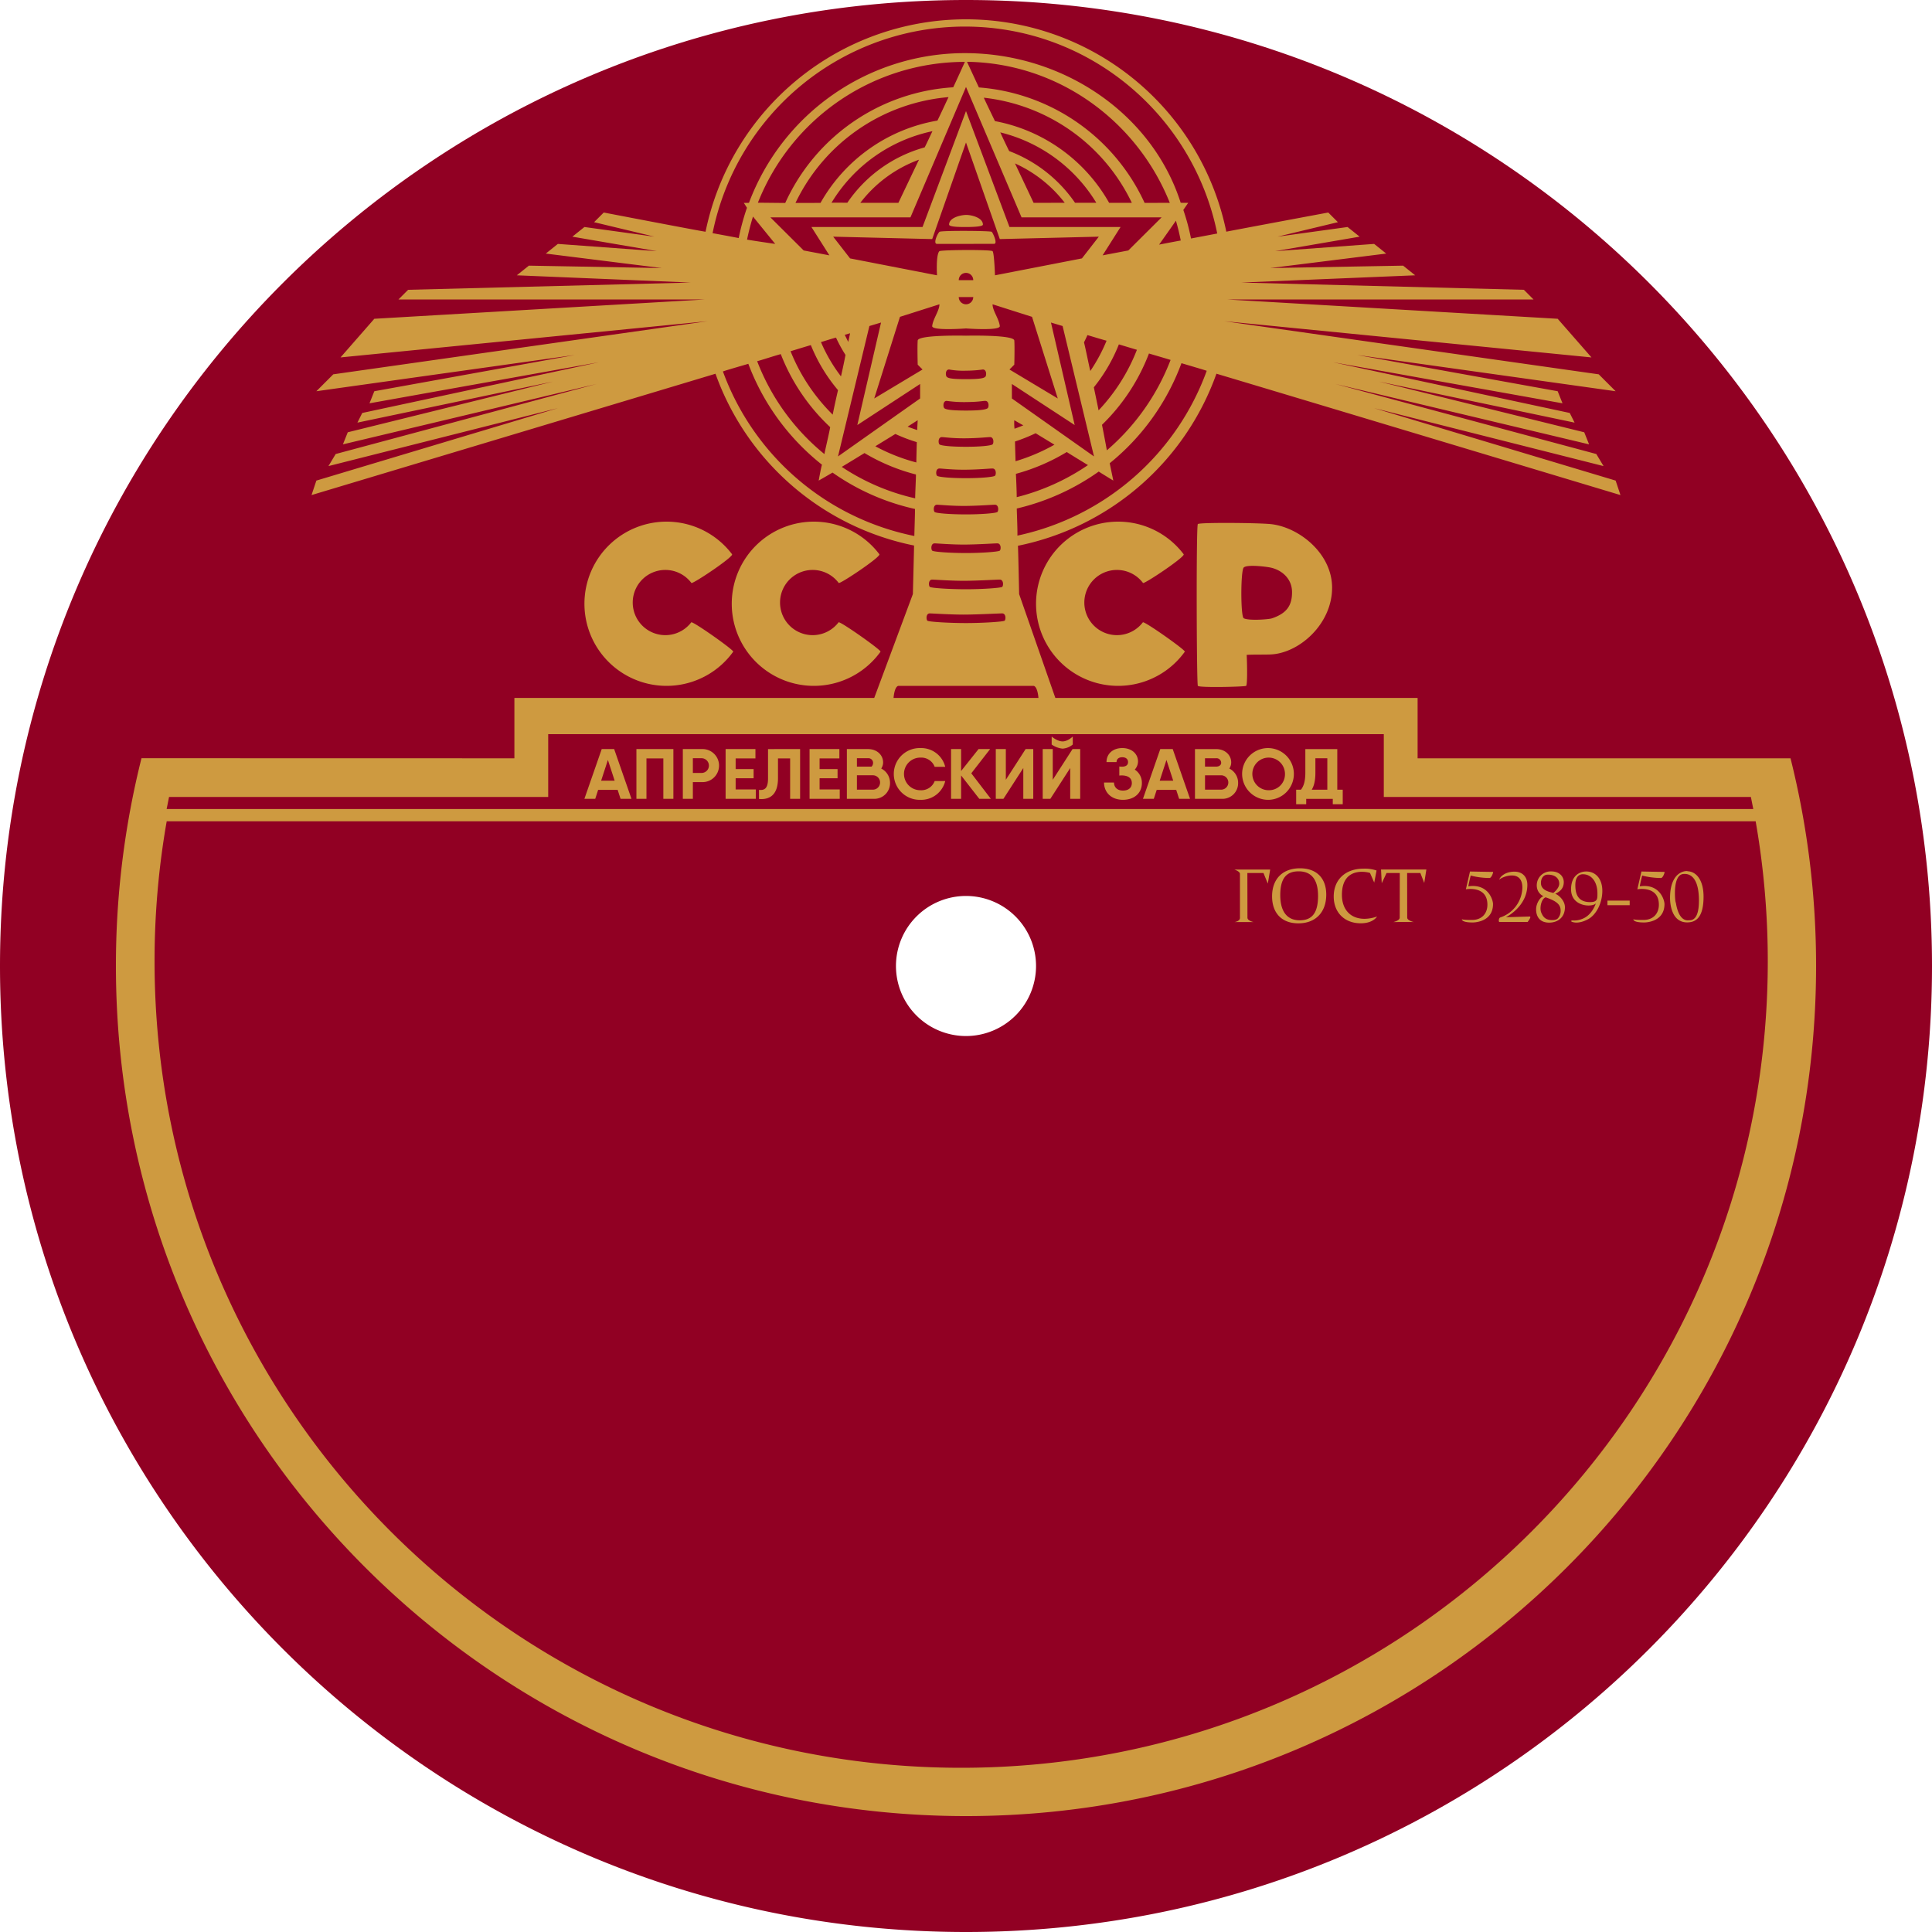 <?xml version="1.0" encoding="UTF-8"?>
<svg viewBox="0 0 800 800" xmlns="http://www.w3.org/2000/svg">
<defs><style>.cls-1 { fill: #910023; } .cls-1, .cls-2 { fill-rule: evenodd; } .cls-2 { fill: #ce9a40; }</style></defs>
<path id="background_red" class="cls-1" d="M400,0C620.914,0,800,179.086,800,400S620.914,800,400,800,0,620.914,0,400,179.086,0,400,0Zm0,371a29,29,0,1,1-29,29A29,29,0,0,1,400,371Z"/>
<path id="foreground" class="cls-2" d="M516.51,361.5h6.666l1.8,4.372,0.976-5.814H511.115s2.325,0.752,2.325,1.8v18.231c0,1.4-2.263,1.721-2.263,1.721h7.937s-2.573-.519-2.573-1.8S516.51,361.5,516.51,361.5Zm21.223-.7c5.478,0,8.046,3.638,8.046,10.17,0,6.965-2.408,10.107-7.6,10.107-5.271,0-8.046-3.694-8.046-10.433C530.137,364.027,532.421,360.8,537.733,360.8Zm0.551-1.256c-7.23,0-11.542,4.46-11.542,11.612,0,6.862,3.956,11.177,10.875,11.177,7.292,0,11.558-4.739,11.558-11.891C549.175,363.7,545.224,359.542,538.284,359.542ZM570,360.457a15.012,15.012,0,0,0-5.472-.76c-7.277,0-12.263,4.429-12.263,11.519,0,6.655,4.516,11.1,11.193,11.1,5.2,0,6.744-2.806,6.744-2.806a15.88,15.88,0,0,1-5.194.945c-5.85,0-9.348-3.886-9.348-9.922,0-11.9,10.556-9.474,11.627-9.053l1.752,3.984ZM585.42,381.8s-2.728-.609-2.728-1.829-0.031-18.48-.031-18.48h5.472l1.613,4.124,0.883-5.566H571.855l0.295,5.675,2-4.233h5.472s-0.031,17.213-.031,18.48-2.635,1.829-2.635,1.829,6.87-.031,8.464,0h0ZM618.2,361.03c-1.657,0-9.513-.157-9.513-0.157l-1.7,7.366s8.915-1.679,8.915,6.372c0,3.6-2.243,6.325-6.419,6.325-4.795,0-4.123-.419-4.123-0.419s-0.522,1.458,4.418,1.458c-0.269,0,8.449.273,8.449-7.643,0-1.6-1.928-8.549-10.216-7.318,0.117-1.083.976-4.465,0.976-4.465a31.313,31.313,0,0,0,7.8,1.008c0.817,0,1.7-2.527,1.411-2.527h0Zm5.361,18.774s8.883-4.38,8.883-13.41c0-3.307-2.015-5.457-5.364-5.457-3.667,0-5.926,1.958-6.315,3.415,0.48-1.04,9.617-4.928,9.617,3.22a13.373,13.373,0,0,1-9.148,12.327c-0.688.195-.772,1.859-0.371,1.859h11.705s1.78-2.248.837-2.248Zm20.414-9.7c1.426-.706,3.55-1.81,3.55-4.852,0-2.17-1.664-4.418-5.178-4.418a5.768,5.768,0,0,0-6,6.108,4.89,4.89,0,0,0,2.806,4.186c-1.347.276-3.085,2.915-3.085,5.426,0,2.852,1.426,5.488,5.395,5.488,3.39,0,6.542-2.011,6.542-6.372C648.009,372.784,645.177,370.438,643.978,370.1Zm-0.8-.352c-1.065-.368-5.109-0.848-5.109-4.112,0-1.9.992-3.473,2.852-3.473,3.369,0,4.777,1.871,4.728,3.814C645.613,367.531,644.08,369.076,643.181,369.747ZM642.893,381c-3.05.031-3.979-1.444-4.7-3.132-0.754-1.769-.039-5.631,1.818-6.306,4.241,1.451,6.188,2.848,6.212,5.376a4.658,4.658,0,0,1-1.008,3.178S644.755,380.979,642.893,381Zm13.9-20.138c-2.5,0-6.248,1.55-6.248,7.379,0,7.379,8.959,7.538,10.279,5.8-0.3.78-1.712,4.856-5.488,6.387-3.452,1.4-4.729.183-4.729,1.086,0,0.106,2.522,1.506,6.946-.869,3.431-1.819,5.937-6.744,5.937-11.766C663.493,363.81,660.661,360.86,656.8,360.86Zm1.659,12.681c-5.292,0-6.139-3.674-6.139-7.085,0-4.651,2.878-4.449,3.147-4.449,3.452,0,6,3.007,6,7.968C661.462,372.084,661.555,373.541,658.455,373.541Zm7.159,1.287h9.209v-1.907h-9.209v1.907ZM698.6,360.767c1.592,0-7.069-1.732-7.069,11.084,0,1.716.351,10.093,7.069,10.093,4,0,6.806-2.5,6.806-10.7C705.4,364.467,702.422,360.767,698.6,360.767ZM699.4,381.06c-0.337,0-4.469,1.116-5.612-8.372,0.609,5.4-2.4-10.805,3.519-10.805,0.806,0,6.186-.532,6.186,11.022C703.5,381.132,700.438,381.06,699.4,381.06Zm-10.2-20.03c-1.657,0-9.513-.157-9.513-0.157l-1.7,7.366s8.915-1.679,8.915,6.372c0,3.6-2.243,6.325-6.419,6.325-4.795,0-4.123-.419-4.123-0.419s-0.522,1.458,4.418,1.458c-0.269,0,8.449.273,8.449-7.643,0-1.6-1.928-8.549-10.216-7.318,0.117-1.083.976-4.465,0.976-4.465a31.313,31.313,0,0,0,7.8,1.008c0.817,0,1.7-2.527,1.411-2.527h0Zm-432.24-30.256h4.519l-7.17-20.6H249.16l-7.17,20.6h4.489l1.2-3.708h8.074Zm-8.044-7.5,2.8-8.594,2.8,8.594h-5.6Zm29.914-13.1H263.528v20.6h4.158V314.057h6.99v16.717h4.157v-20.6Zm11.777,0h-7.863v20.6H286.9v-6.916h3.706A6.849,6.849,0,1,0,290.61,310.172Zm0,9.889H286.9v-6.092h3.706A3.047,3.047,0,0,1,290.61,320.061Zm14.007,6.828v-4.621h7.441v-3.8h-7.441v-4.415h8.195v-3.885H300.459v20.6h12.5v-3.885h-8.345Zm9.668,3.944c3.917,0.353,7.864-1.177,7.864-8.594v-8.182h5.031v16.717h4.127v-20.6H318.021v12.185c0,4.091-1.416,4.973-3.736,4.709v3.767Zm25.094-3.944v-4.621h7.441v-3.8h-7.441v-4.415h8.194v-3.885H335.221v20.6h12.5v-3.885h-8.345Zm25.515-8.653a4.561,4.561,0,0,0,.784-2.5c0-3.179-2.621-5.563-6.237-5.563h-8.767v20.6h11.208a6.468,6.468,0,0,0,6.658-6.563A6.605,6.605,0,0,0,364.894,318.236Zm-5.453-4.267a1.909,1.909,0,0,1,2.079,1.972,2.14,2.14,0,0,1-.633,1.5h-6.055v-3.473h4.609Zm1.9,13.008h-6.507v-5.945h6.537A2.973,2.973,0,1,1,361.339,326.977Zm19.822,4.209a10.234,10.234,0,0,0,10.243-7.77h-4.368a5.914,5.914,0,0,1-5.875,3.8,6.755,6.755,0,1,1,0-13.509,5.937,5.937,0,0,1,5.875,3.826H391.4a10.229,10.229,0,0,0-10.243-7.77A10.716,10.716,0,1,0,381.161,331.186Zm29.13-.412-8.1-10.566,7.8-10.036H405.2l-7.23,9.094v-9.094h-4.158v20.6h4.158v-9.683l7.532,9.683h4.79Zm13.434,0h4.128v-20.6h-3.164l-8.195,12.714V310.172h-4.157v20.6H415.5l8.225-12.744v12.744Zm11.747-22.485A9.592,9.592,0,0,0,440,310a7.388,7.388,0,0,0,4.209-1.711v-3.3S442.165,307,440,307c-2.2,0-4.528-2.008-4.528-2.008v3.3Zm7.682,22.485h4.128v-20.6h-3.164l-8.194,12.714V310.172h-4.158v20.6h3.164l8.224-12.744v12.744Zm26.72-12.1a5.028,5.028,0,0,0,1.355-3.355c0-3.179-2.621-5.563-6.507-5.563-3.917,0-6.538,2.384-6.538,5.8h4.158c0-1.148.783-2,2.38-2,1.566,0,2.38.853,2.38,2,0,2.517-3.615,1.825-3.615,1.825v3.767s5.182-.752,5.182,3.12c0,1.765-1.206,3.09-3.676,3.09-2.5,0-3.706-1.56-3.706-3.326H457.16c0,4.062,3.013,7.152,7.833,7.152,4.79,0,7.833-2.884,7.833-6.916A6.427,6.427,0,0,0,469.874,318.678Zm18.375,12.1h4.519l-7.17-20.6h-5.152l-7.17,20.6h4.489l1.205-3.708h8.074Zm-8.044-7.5,2.8-8.594,2.8,8.594h-5.6Zm28.83-5.033a4.56,4.56,0,0,0,.783-2.5c0-3.179-2.621-5.563-6.237-5.563h-8.767v20.6h11.208a6.468,6.468,0,0,0,6.658-6.563A6.606,6.606,0,0,0,509.035,318.236Zm-5.454-4.267a1.909,1.909,0,0,1,2.079,1.972c0,0.543-.492,1.493-2.1,1.493-1.025,0-4.6.02-4.59,0.008v-3.473h4.609Zm1.9,13.008h-6.507v-5.945h6.538A2.973,2.973,0,1,1,505.479,326.977Zm19.792,4.209a10.715,10.715,0,1,0-10.937-10.713A10.767,10.767,0,0,0,525.271,331.186Zm0-3.973a6.755,6.755,0,1,1,6.809-6.74A6.6,6.6,0,0,1,525.271,327.213Zm28.467-.236v-16.8H540.512v9.742c0,3.708-.753,5.709-1.807,7.063h-1.989v6.035h4.158v-2.238h11v2.238H556v-6.035h-2.26Zm-10.574,0c0.813-1.324,1.506-3.414,1.506-7v-6h4.941v13.008h-6.447ZM356.227,84a53.85,53.85,0,0,1,24.307-17.872C379.437,68.378,372,84,372,84S356.534,83.969,356.227,84ZM420,141c0.2,2.465,0,10,0,10l-2,2,20,12-10.654-33.8s-15.73-5-16.346-5.2c0,2.671,2.665,5.98,3,9,0.232,2.089-14,1-14,1s-14.232,1.089-14-1c0.335-3.02,3-6.329,3-9-0.616.2-16.346,5.2-16.346,5.2L362,165l20-12-2-2s-0.2-7.535,0-10,20-2,20-2S419.8,138.535,420,141Zm-39,24-34,24,13-54,4.818-1.445L355,176l26-17v6Zm26-72c0-2.874-4.745-4.038-7-4s-7,1.12-7,4c0,1.032,4.783,1,7,1S407,93.924,407,93Zm4,11c0.694,0.694,1,10,1,10l36-7,7-9-41,1L400,59,386,99l-41-1,7,9,36,7s-0.533-8.577,1-10C389.971,103.445,410.306,103.306,411,104Zm8,61,34,24-13-54-4.818-1.445L445,176l-26-17v6Zm-7.393-64.029c1.66,0-.467-4.55-0.967-4.988S389.6,95.406,389,96c-0.943.929-2.681,5-1,5C389.213,101,410.918,100.971,411.607,100.971ZM392,156c-0.511-.511-0.616-3,1-3a33.371,33.371,0,0,0,7.03.493A52.878,52.878,0,0,0,407,153c1.6,0.017,1.529,2.522,1,3s-1.408,1-8,1S392.511,156.511,392,156Zm31.748,20.112q-1.8.759-3.651,1.409A19.516,19.516,0,0,1,420,174S423.021,175.788,423.748,176.112Zm34.46-35.038a68.8,68.8,0,0,1-6.735,12.549c-0.619-2.546-1.884-8.987-2.611-11.865,0.5-.987,1.069-2.177,1.419-3C451.737,139.171,456.993,140.793,458.208,141.074Zm-13.056-57.1a57.911,57.911,0,0,0-27.263-21.417c-0.4-.7-3.117-6.425-3.687-7.739a64.542,64.542,0,0,1,39.76,29.156C452.813,83.972,446.561,83.948,445.152,83.973Zm-93.9,57.617-1.461-2.953L352,138ZM319,90l13.788,13.712,10.65,2.021L336,94h46l18-48,18,48h46l-7.438,11.733,10.65-2.021L481,90H423L400,36,377,90H319Zm25.805,81.694a77.584,77.584,0,0,1-17.458-26.258c1.342-.4,6.492-1.986,8.406-2.537a68.85,68.85,0,0,0,11.256,18.66C346.6,163.24,345.3,169.08,344.805,171.694Zm34.627,19.8a76.49,76.49,0,0,1-16.977-6.706c1.217-.743,7.529-4.624,8.3-5.087a68.282,68.282,0,0,0,8.885,3.38C379.587,184.229,379.443,190.333,379.432,191.489Zm79.839-107.5a68.907,68.907,0,0,0-47.289-33.846c-1.018-2.158-4.136-8.539-4.605-9.689A77.361,77.361,0,0,1,468.672,84C466.679,83.995,461.01,83.986,459.271,83.985Zm11.5,60.857a77.228,77.228,0,0,1-15.873,25.07c-0.3-1.644-1.693-8.178-1.956-9.545a68.85,68.85,0,0,0,10.36-17.774C464.464,142.95,469.521,144.478,470.773,144.842Zm-34.155,39.29a77.873,77.873,0,0,1-16.1,6.842c-0.056-2.139-.2-6.455-0.225-8.165a70.746,70.746,0,0,0,8.542-3.424C429.92,180.073,435,183.155,436.618,184.132Zm-95.246,3.888a92.282,92.282,0,0,1-27.846-38.462c1.508-.367,8.23-2.57,9.782-2.931a82.316,82.316,0,0,0,20.456,30.234C343.357,179.324,341.664,186.337,341.372,188.02Zm37.582,18.319a90.848,90.848,0,0,1-30.405-13.026c1.1-.628,8.379-5.084,9.426-5.72a80.559,80.559,0,0,0,21.3,8.874C379.3,197.722,378.934,204.8,378.954,206.339Zm105.759-57.3a93.368,93.368,0,0,1-26.393,37.426c-0.339-2.068-1.788-9.562-2.008-10.57a81.7,81.7,0,0,0,19.452-29.528C476.645,146.664,483.14,148.53,484.713,149.041ZM450.5,192.586a92.012,92.012,0,0,1-29.5,13.279c0-2.372-.233-7.819-0.339-9.657a82.333,82.333,0,0,0,21.06-9.032C442.422,187.65,449.563,192.023,450.5,192.586ZM313.828,83.944a92.21,92.21,0,0,1,85.714-58.323c-0.137.307-4.166,9.208-4.835,10.524a81.976,81.976,0,0,0-69.559,47.9C323.781,84.041,315.906,83.944,313.828,83.944Zm15.562,0.094a77.534,77.534,0,0,1,63.385-43.824c-0.75,1.517-3.67,7.9-4.608,9.716a68.97,68.97,0,0,0-48.412,34.086C339.25,84.016,329.968,84.038,329.39,84.038Zm49.22,137.906a106.927,106.927,0,0,1-79.262-68.123c0.8-.368,8.018-2.425,10.519-3.168a96.707,96.707,0,0,0,30.5,41.777c-0.373,1-1.365,6.57-1.365,6.57s5.4-3.088,5.729-3.317a95.149,95.149,0,0,0,34.144,15.072C378.926,212.024,378.628,220.148,378.61,221.944ZM488.9,83.964C477.125,47.167,440.405,22,399.5,22a95.509,95.509,0,0,0-89.371,61.985C309.659,84.018,308,84,308,84s1.18,1.83,1.3,2.039a98.915,98.915,0,0,0-3.418,12.53c-2.14-.415-9.352-1.762-10.82-2.017A106.624,106.624,0,0,1,399.5,11c51.686,0,94.645,36.884,104.53,85.686-0.535.12-10.3,1.959-10.86,2.067a90.851,90.851,0,0,0-3.177-11.818C490.246,86.555,492,84,492,84S489.678,84,488.9,83.964ZM428,84s-6.3-13.359-7.711-16.328A54.126,54.126,0,0,1,440.88,83.965C439.638,83.965,428,84,428,84Zm71.682,69.536a107.219,107.219,0,0,1-78.4,68.25c0.109-1.768-.231-9.3-0.256-11.218a96.772,96.772,0,0,0,33.947-15.308C455.316,195.545,461,199,461,199s-1.355-6.5-1.494-7.182a96.21,96.21,0,0,0,29.714-41.431C490.192,150.692,498.021,152.968,499.682,153.536ZM486.913,91.374c0.774,2.577,1.462,5.441,2.009,8.216-1.835.316-8.964,1.7-8.964,1.7S486.689,91.806,486.913,91.374Zm-12.96-7.369a82.426,82.426,0,0,0-68.616-47.8c-0.689-1.449-4.805-10.376-4.93-10.615,38.181,0.547,70.593,24.82,83.987,58.42C482.848,83.975,475.949,84.022,473.953,84.005ZM213,289v25s-137.846-.032-154.411-0.032A352.731,352.731,0,0,0,48,400c0,194.4,157.6,352,352,352S752,594.4,752,400a352.725,352.725,0,0,0-10.582-86L587,314V289H437l-15-43s-0.38-18.817-.494-20.009a110.522,110.522,0,0,0,82.19-71.242C505.143,155.124,671,205,671,205l-2-6L569,169l95,24-3-5L553,159l105,25-2-5-85-21,81,17-2-4-98-21,95,17-2-5-83-15,107,15-7-7L507,133l152,15-14-16-137-8H635l-4-4-117-3,72-3-5-4-55,1,48-6-5-4-41,3,35-6-5-4-29,4,25-6-4-4s-41.512,7.744-42.212,7.94a110.061,110.061,0,0,0-215.634.017C289.62,95.619,250,88,250,88l-4,4,25,6-29-4-5,4,35,6-41-3-5,4,48,6-55-1-5,4,72,3-117,3-4,4H292l-137,8-14,16,152-15L138,155l-7,7,107-15-83,15-2,5,95-17-98,21-2,4,81-17-85,21-2,5,105-25L139,188l-3,5,95-24L131,199l-2,6s166.137-49.878,167.273-50.24a110.47,110.47,0,0,0,82.22,71.13c0,1.384-.493,20.11-0.493,20.11l-16,43H213Zm157,0s0.3-4.651,2-5h56c1.7,0.349,2,5,2,5H370Zm9.807-110.922c-1.35-.424-3.989-1.4-3.989-1.4L380,174S379.817,177.134,379.807,178.078ZM321,101s-9.041-1.307-11.657-1.781a97.8,97.8,0,0,1,2.455-9.546C312.268,90.272,321,101,321,101Zm23.305-17.039a64.239,64.239,0,0,1,41.8-29.636c-0.782,1.607-2.529,5.412-3.219,6.7a57.1,57.1,0,0,0-32,22.892l-0.02.029C350.218,83.948,345,83.9,344.305,83.961Zm3.928,71.884a65.615,65.615,0,0,1-8.291-14.195c1.3-.369,4.18-1.315,6.228-1.859a60.267,60.267,0,0,0,3.928,7.173C349.848,148.471,348.833,153.237,348.233,155.845ZM403,116a3,3,0,0,0-6,0h6Zm0,7a3,3,0,0,1-6,0h6Zm-12,46c-0.511-.511-0.616-3,1-3a51.715,51.715,0,0,0,8.03.493c5.671-.067,6.787-0.506,7.97-0.493,1.6,0.017,1.529,2.522,1,3s-2.408,1-9,1S391.511,169.511,391,169Zm-2,15c-0.511-.511-0.616-3,1-3,1.143,0,4.364.56,10.03,0.493s8.787-.506,9.97-0.493c1.6,0.017,1.529,2.522,1,3s-4.408,1-11,1S389.511,184.511,389,184Zm-1,13c-0.511-.511-0.616-3,1-3,1.143,0,5.364.56,11.03,0.493s9.787-.506,10.97-0.493c1.6,0.017,1.529,2.522,1,3s-5.408,1-12,1S388.511,197.511,388,197Zm-1,15c-0.511-.511-0.616-3,1-3,1.143,0,6.364.56,12.03,0.493S410.817,208.987,412,209c1.6,0.017,1.529,2.522,1,3s-6.408,1-13,1S387.511,212.511,387,212Zm-1,16c-0.511-.511-0.616-3,1-3,1.143,0,7.364.56,13.03,0.493S411.817,224.987,413,225c1.6,0.017,1.529,2.522,1,3s-7.408,1-14,1S386.511,228.511,386,228Zm-1,15c-0.511-.511-0.616-3,1-3,1.143,0,8.364.56,14.03,0.493S412.817,239.987,414,240c1.6,0.017,1.529,2.522,1,3s-8.408,1-15,1S385.511,243.511,385,243Zm-1,14c-0.511-.511-0.616-3,1-3,1.143,0,9.364.56,15.03,0.493S413.817,253.987,415,254c1.6,0.017,1.529,2.522,1,3s-9.408,1-16,1S384.511,257.511,384,257Zm-80.866-27.491a34,34,0,1,0,.469,40.347c0.5-.567-16.834-12.788-17.372-12.164a13.5,13.5,0,1,1,.063-16.3C286.719,242,303.848,230.562,303.134,229.509Zm61,0a34,34,0,1,0,.469,40.347c0.5-.567-16.834-12.788-17.372-12.164a13.5,13.5,0,1,1,.062-16.3C347.719,242,364.848,230.562,364.134,229.509Zm126,0a34,34,0,1,0,.469,40.347c0.5-.567-16.834-12.788-17.372-12.164a13.5,13.5,0,1,1,.062-16.3C473.719,242,490.848,230.562,490.134,229.509ZM526,217c11.672,1.122,25.591,12.036,25.591,26.359,0,15.142-13.748,27.227-25.591,27.641-2.756.1-7.512,0-9.771,0.17,0.208,4.054.328,12.445-.229,12.83s-19.482.828-20,0-0.725-66.275,0-67S520.618,216.482,526,217Zm-11,39c1.831,1.083,10.284.516,11.67,0.047,6.088-2.057,8.415-5.293,8.33-11.047-0.084-5.7-4.621-9.126-9-10-2.236-.446-9.7-1.3-11,0S513.679,255.218,515,256Zm211.979,84.073A336.493,336.493,0,0,1,732,398c0.006,184.463-149.537,334-334,334S64,582.463,64,398a334.607,334.607,0,0,1,5.029-57.927h657.95ZM69,335l1-5H227V304H573v26H725l1,5H69Z"/>
</svg>
